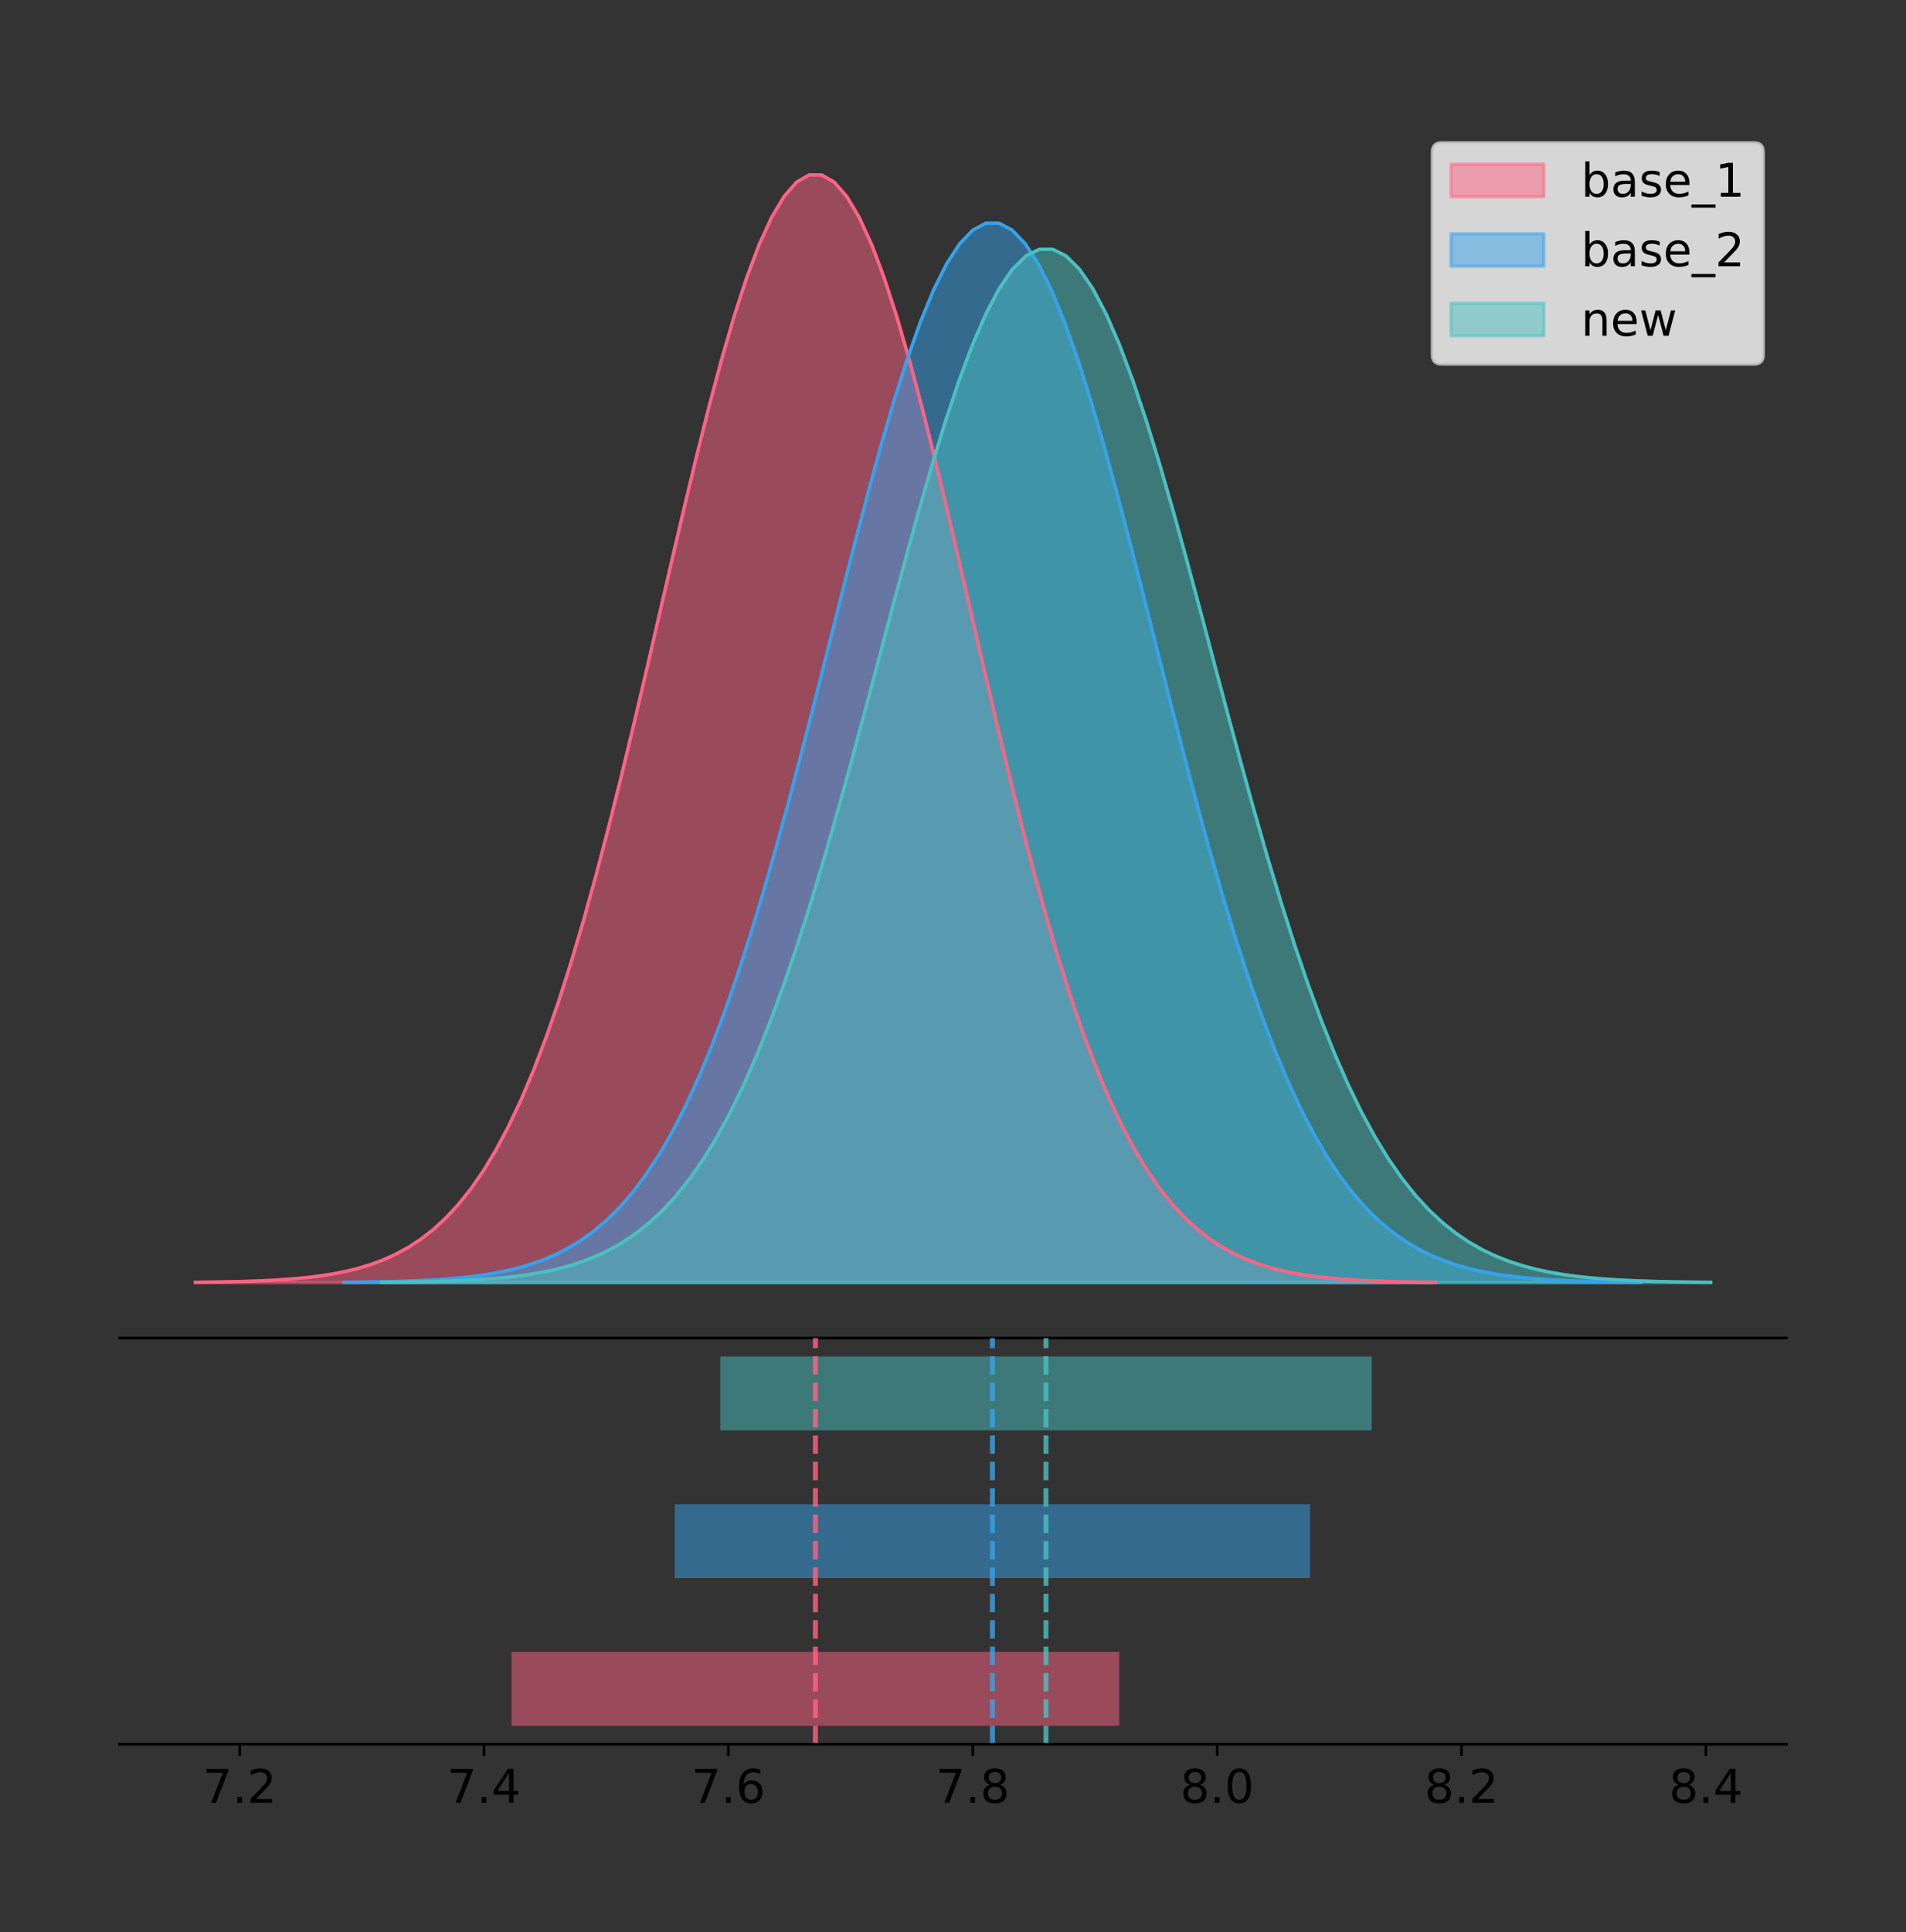 <?xml version="1.0" encoding="utf-8" standalone="no"?>
<!DOCTYPE svg PUBLIC "-//W3C//DTD SVG 1.1//EN"
  "http://www.w3.org/Graphics/SVG/1.1/DTD/svg11.dtd">
<!-- Created with matplotlib (https://matplotlib.org/) -->
<svg height="581.789pt" version="1.1" viewBox="0 0 574.2 581.789" width="574.2pt" xmlns="http://www.w3.org/2000/svg" xmlns:xlink="http://www.w3.org/1999/xlink">
 <rect x="0" y="0" width="574.2" height="581.789" fill="#333333" stroke="none"/>
 <defs>
  <style type="text/css">
*{stroke-linecap:butt;stroke-linejoin:round;}
  </style>
 </defs>
 <g id="figure_1">
  <g id="patch_1">
   <path d="M 0 581.789 
L 574.2 581.789 
L 574.2 0 
L 0 0 
z
" style="fill:none;"/>
  </g>
  <g id="axes_1">
   <g id="patch_2">
    <path d="M 36 402.93 
L 538.2 402.93 
L 538.2 36 
L 36 36 
z
" style="fill:none;"/>
   </g>
   <g id="PolyCollection_1">
    <defs>
     <path d="M 58.827 -195.538 
L 58.827 -195.65 
L 62.601 -195.692 
L 66.376 -195.749 
L 70.15 -195.825 
L 73.924 -195.925 
L 77.698 -196.058 
L 81.472 -196.23 
L 85.247 -196.455 
L 89.021 -196.744 
L 92.795 -197.115 
L 96.569 -197.585 
L 100.343 -198.179 
L 104.118 -198.923 
L 107.892 -199.848 
L 111.666 -200.99 
L 115.44 -202.39 
L 119.214 -204.093 
L 122.989 -206.151 
L 126.763 -208.617 
L 130.537 -211.552 
L 134.311 -215.017 
L 138.085 -219.078 
L 141.86 -223.801 
L 145.634 -229.25 
L 149.408 -235.488 
L 153.182 -242.572 
L 156.956 -250.552 
L 160.731 -259.468 
L 164.505 -269.344 
L 168.279 -280.192 
L 172.053 -292.002 
L 175.827 -304.744 
L 179.602 -318.365 
L 183.376 -332.786 
L 187.15 -347.901 
L 190.924 -363.58 
L 194.698 -379.667 
L 198.472 -395.98 
L 202.247 -412.318 
L 206.021 -428.462 
L 209.795 -444.18 
L 213.569 -459.23 
L 217.343 -473.372 
L 221.118 -486.366 
L 224.892 -497.987 
L 228.666 -508.025 
L 232.44 -516.294 
L 236.214 -522.64 
L 239.989 -526.94 
L 243.763 -529.111 
L 247.537 -529.111 
L 251.311 -526.94 
L 255.085 -522.64 
L 258.86 -516.294 
L 262.634 -508.025 
L 266.408 -497.987 
L 270.182 -486.366 
L 273.956 -473.372 
L 277.731 -459.23 
L 281.505 -444.18 
L 285.279 -428.462 
L 289.053 -412.318 
L 292.827 -395.98 
L 296.602 -379.667 
L 300.376 -363.58 
L 304.15 -347.901 
L 307.924 -332.786 
L 311.698 -318.365 
L 315.473 -304.744 
L 319.247 -292.002 
L 323.021 -280.192 
L 326.795 -269.344 
L 330.569 -259.468 
L 334.344 -250.552 
L 338.118 -242.572 
L 341.892 -235.488 
L 345.666 -229.25 
L 349.44 -223.801 
L 353.214 -219.078 
L 356.989 -215.017 
L 360.763 -211.552 
L 364.537 -208.617 
L 368.311 -206.151 
L 372.085 -204.093 
L 375.86 -202.39 
L 379.634 -200.99 
L 383.408 -199.848 
L 387.182 -198.923 
L 390.956 -198.179 
L 394.731 -197.585 
L 398.505 -197.115 
L 402.279 -196.744 
L 406.053 -196.455 
L 409.827 -196.23 
L 413.602 -196.058 
L 417.376 -195.925 
L 421.15 -195.825 
L 424.924 -195.749 
L 428.698 -195.692 
L 432.473 -195.65 
L 432.473 -195.538 
L 432.473 -195.538 
L 428.698 -195.538 
L 424.924 -195.538 
L 421.15 -195.538 
L 417.376 -195.538 
L 413.602 -195.538 
L 409.827 -195.538 
L 406.053 -195.538 
L 402.279 -195.538 
L 398.505 -195.538 
L 394.731 -195.538 
L 390.956 -195.538 
L 387.182 -195.538 
L 383.408 -195.538 
L 379.634 -195.538 
L 375.86 -195.538 
L 372.085 -195.538 
L 368.311 -195.538 
L 364.537 -195.538 
L 360.763 -195.538 
L 356.989 -195.538 
L 353.214 -195.538 
L 349.44 -195.538 
L 345.666 -195.538 
L 341.892 -195.538 
L 338.118 -195.538 
L 334.344 -195.538 
L 330.569 -195.538 
L 326.795 -195.538 
L 323.021 -195.538 
L 319.247 -195.538 
L 315.473 -195.538 
L 311.698 -195.538 
L 307.924 -195.538 
L 304.15 -195.538 
L 300.376 -195.538 
L 296.602 -195.538 
L 292.827 -195.538 
L 289.053 -195.538 
L 285.279 -195.538 
L 281.505 -195.538 
L 277.731 -195.538 
L 273.956 -195.538 
L 270.182 -195.538 
L 266.408 -195.538 
L 262.634 -195.538 
L 258.86 -195.538 
L 255.085 -195.538 
L 251.311 -195.538 
L 247.537 -195.538 
L 243.763 -195.538 
L 239.989 -195.538 
L 236.214 -195.538 
L 232.44 -195.538 
L 228.666 -195.538 
L 224.892 -195.538 
L 221.118 -195.538 
L 217.343 -195.538 
L 213.569 -195.538 
L 209.795 -195.538 
L 206.021 -195.538 
L 202.247 -195.538 
L 198.472 -195.538 
L 194.698 -195.538 
L 190.924 -195.538 
L 187.15 -195.538 
L 183.376 -195.538 
L 179.602 -195.538 
L 175.827 -195.538 
L 172.053 -195.538 
L 168.279 -195.538 
L 164.505 -195.538 
L 160.731 -195.538 
L 156.956 -195.538 
L 153.182 -195.538 
L 149.408 -195.538 
L 145.634 -195.538 
L 141.86 -195.538 
L 138.085 -195.538 
L 134.311 -195.538 
L 130.537 -195.538 
L 126.763 -195.538 
L 122.989 -195.538 
L 119.214 -195.538 
L 115.44 -195.538 
L 111.666 -195.538 
L 107.892 -195.538 
L 104.118 -195.538 
L 100.343 -195.538 
L 96.569 -195.538 
L 92.795 -195.538 
L 89.021 -195.538 
L 85.247 -195.538 
L 81.472 -195.538 
L 77.698 -195.538 
L 73.924 -195.538 
L 70.15 -195.538 
L 66.376 -195.538 
L 62.601 -195.538 
L 58.827 -195.538 
z
" id="ma55978b64d" style="stroke:#ff6384;stroke-opacity:0.5;"/>
    </defs>
    <g clip-path="url(#p8aec46f508)">
     <use style="fill:#ff6384;fill-opacity:0.5;stroke:#ff6384;stroke-opacity:0.5;" x="0" xlink:href="#ma55978b64d" y="581.789"/>
    </g>
   </g>
   <g id="PolyCollection_2">
    <defs>
     <path d="M 103.655 -195.538 
L 103.655 -195.645 
L 107.601 -195.686 
L 111.547 -195.74 
L 115.493 -195.812 
L 119.439 -195.908 
L 123.385 -196.035 
L 127.331 -196.2 
L 131.277 -196.415 
L 135.223 -196.692 
L 139.17 -197.046 
L 143.116 -197.496 
L 147.062 -198.064 
L 151.008 -198.775 
L 154.954 -199.66 
L 158.9 -200.753 
L 162.846 -202.092 
L 166.792 -203.721 
L 170.738 -205.688 
L 174.684 -208.047 
L 178.631 -210.854 
L 182.577 -214.168 
L 186.523 -218.053 
L 190.469 -222.569 
L 194.415 -227.781 
L 198.361 -233.748 
L 202.307 -240.523 
L 206.253 -248.156 
L 210.199 -256.683 
L 214.145 -266.129 
L 218.092 -276.504 
L 222.038 -287.8 
L 225.984 -299.987 
L 229.93 -313.015 
L 233.876 -326.807 
L 237.822 -341.264 
L 241.768 -356.26 
L 245.714 -371.646 
L 249.66 -387.248 
L 253.606 -402.875 
L 257.552 -418.316 
L 261.499 -433.348 
L 265.445 -447.743 
L 269.391 -461.269 
L 273.337 -473.697 
L 277.283 -484.811 
L 281.229 -494.412 
L 285.175 -502.321 
L 289.121 -508.39 
L 293.067 -512.503 
L 297.013 -514.579 
L 300.96 -514.579 
L 304.906 -512.503 
L 308.852 -508.39 
L 312.798 -502.321 
L 316.744 -494.412 
L 320.69 -484.811 
L 324.636 -473.697 
L 328.582 -461.269 
L 332.528 -447.743 
L 336.474 -433.348 
L 340.421 -418.316 
L 344.367 -402.875 
L 348.313 -387.248 
L 352.259 -371.646 
L 356.205 -356.26 
L 360.151 -341.264 
L 364.097 -326.807 
L 368.043 -313.015 
L 371.989 -299.987 
L 375.935 -287.8 
L 379.881 -276.504 
L 383.828 -266.129 
L 387.774 -256.683 
L 391.72 -248.156 
L 395.666 -240.523 
L 399.612 -233.748 
L 403.558 -227.781 
L 407.504 -222.569 
L 411.45 -218.053 
L 415.396 -214.168 
L 419.342 -210.854 
L 423.289 -208.047 
L 427.235 -205.688 
L 431.181 -203.721 
L 435.127 -202.092 
L 439.073 -200.753 
L 443.019 -199.66 
L 446.965 -198.775 
L 450.911 -198.064 
L 454.857 -197.496 
L 458.803 -197.046 
L 462.75 -196.692 
L 466.696 -196.415 
L 470.642 -196.2 
L 474.588 -196.035 
L 478.534 -195.908 
L 482.48 -195.812 
L 486.426 -195.74 
L 490.372 -195.686 
L 494.318 -195.645 
L 494.318 -195.538 
L 494.318 -195.538 
L 490.372 -195.538 
L 486.426 -195.538 
L 482.48 -195.538 
L 478.534 -195.538 
L 474.588 -195.538 
L 470.642 -195.538 
L 466.696 -195.538 
L 462.75 -195.538 
L 458.803 -195.538 
L 454.857 -195.538 
L 450.911 -195.538 
L 446.965 -195.538 
L 443.019 -195.538 
L 439.073 -195.538 
L 435.127 -195.538 
L 431.181 -195.538 
L 427.235 -195.538 
L 423.289 -195.538 
L 419.342 -195.538 
L 415.396 -195.538 
L 411.45 -195.538 
L 407.504 -195.538 
L 403.558 -195.538 
L 399.612 -195.538 
L 395.666 -195.538 
L 391.72 -195.538 
L 387.774 -195.538 
L 383.828 -195.538 
L 379.881 -195.538 
L 375.935 -195.538 
L 371.989 -195.538 
L 368.043 -195.538 
L 364.097 -195.538 
L 360.151 -195.538 
L 356.205 -195.538 
L 352.259 -195.538 
L 348.313 -195.538 
L 344.367 -195.538 
L 340.421 -195.538 
L 336.474 -195.538 
L 332.528 -195.538 
L 328.582 -195.538 
L 324.636 -195.538 
L 320.69 -195.538 
L 316.744 -195.538 
L 312.798 -195.538 
L 308.852 -195.538 
L 304.906 -195.538 
L 300.96 -195.538 
L 297.013 -195.538 
L 293.067 -195.538 
L 289.121 -195.538 
L 285.175 -195.538 
L 281.229 -195.538 
L 277.283 -195.538 
L 273.337 -195.538 
L 269.391 -195.538 
L 265.445 -195.538 
L 261.499 -195.538 
L 257.552 -195.538 
L 253.606 -195.538 
L 249.66 -195.538 
L 245.714 -195.538 
L 241.768 -195.538 
L 237.822 -195.538 
L 233.876 -195.538 
L 229.93 -195.538 
L 225.984 -195.538 
L 222.038 -195.538 
L 218.092 -195.538 
L 214.145 -195.538 
L 210.199 -195.538 
L 206.253 -195.538 
L 202.307 -195.538 
L 198.361 -195.538 
L 194.415 -195.538 
L 190.469 -195.538 
L 186.523 -195.538 
L 182.577 -195.538 
L 178.631 -195.538 
L 174.684 -195.538 
L 170.738 -195.538 
L 166.792 -195.538 
L 162.846 -195.538 
L 158.9 -195.538 
L 154.954 -195.538 
L 151.008 -195.538 
L 147.062 -195.538 
L 143.116 -195.538 
L 139.17 -195.538 
L 135.223 -195.538 
L 131.277 -195.538 
L 127.331 -195.538 
L 123.385 -195.538 
L 119.439 -195.538 
L 115.493 -195.538 
L 111.547 -195.538 
L 107.601 -195.538 
L 103.655 -195.538 
z
" id="m77bad815fa" style="stroke:#36a2eb;stroke-opacity:0.5;"/>
    </defs>
    <g clip-path="url(#p8aec46f508)">
     <use style="fill:#36a2eb;fill-opacity:0.5;stroke:#36a2eb;stroke-opacity:0.5;" x="0" xlink:href="#m77bad815fa" y="581.789"/>
    </g>
   </g>
   <g id="PolyCollection_3">
    <defs>
     <path d="M 114.845 -195.538 
L 114.845 -195.642 
L 118.891 -195.682 
L 122.937 -195.735 
L 126.982 -195.806 
L 131.028 -195.899 
L 135.074 -196.023 
L 139.12 -196.184 
L 143.165 -196.393 
L 147.211 -196.663 
L 151.257 -197.009 
L 155.302 -197.448 
L 159.348 -198.002 
L 163.394 -198.696 
L 167.44 -199.559 
L 171.485 -200.624 
L 175.531 -201.93 
L 179.577 -203.519 
L 183.623 -205.438 
L 187.668 -207.739 
L 191.714 -210.477 
L 195.76 -213.71 
L 199.806 -217.498 
L 203.851 -221.904 
L 207.897 -226.987 
L 211.943 -232.807 
L 215.988 -239.416 
L 220.034 -246.86 
L 224.08 -255.177 
L 228.126 -264.391 
L 232.171 -274.51 
L 236.217 -285.528 
L 240.263 -297.415 
L 244.309 -310.121 
L 248.354 -323.574 
L 252.4 -337.675 
L 256.446 -352.302 
L 260.492 -367.309 
L 264.537 -382.527 
L 268.583 -397.769 
L 272.629 -412.829 
L 276.674 -427.492 
L 280.72 -441.532 
L 284.766 -454.724 
L 288.812 -466.846 
L 292.857 -477.687 
L 296.903 -487.051 
L 300.949 -494.766 
L 304.995 -500.686 
L 309.04 -504.697 
L 313.086 -506.722 
L 317.132 -506.722 
L 321.178 -504.697 
L 325.223 -500.686 
L 329.269 -494.766 
L 333.315 -487.051 
L 337.36 -477.687 
L 341.406 -466.846 
L 345.452 -454.724 
L 349.498 -441.532 
L 353.543 -427.492 
L 357.589 -412.829 
L 361.635 -397.769 
L 365.681 -382.527 
L 369.726 -367.309 
L 373.772 -352.302 
L 377.818 -337.675 
L 381.864 -323.574 
L 385.909 -310.121 
L 389.955 -297.415 
L 394.001 -285.528 
L 398.046 -274.51 
L 402.092 -264.391 
L 406.138 -255.177 
L 410.184 -246.86 
L 414.229 -239.416 
L 418.275 -232.807 
L 422.321 -226.987 
L 426.367 -221.904 
L 430.412 -217.498 
L 434.458 -213.71 
L 438.504 -210.477 
L 442.55 -207.739 
L 446.595 -205.438 
L 450.641 -203.519 
L 454.687 -201.93 
L 458.732 -200.624 
L 462.778 -199.559 
L 466.824 -198.696 
L 470.87 -198.002 
L 474.915 -197.448 
L 478.961 -197.009 
L 483.007 -196.663 
L 487.053 -196.393 
L 491.098 -196.184 
L 495.144 -196.023 
L 499.19 -195.899 
L 503.236 -195.806 
L 507.281 -195.735 
L 511.327 -195.682 
L 515.373 -195.642 
L 515.373 -195.538 
L 515.373 -195.538 
L 511.327 -195.538 
L 507.281 -195.538 
L 503.236 -195.538 
L 499.19 -195.538 
L 495.144 -195.538 
L 491.098 -195.538 
L 487.053 -195.538 
L 483.007 -195.538 
L 478.961 -195.538 
L 474.915 -195.538 
L 470.87 -195.538 
L 466.824 -195.538 
L 462.778 -195.538 
L 458.732 -195.538 
L 454.687 -195.538 
L 450.641 -195.538 
L 446.595 -195.538 
L 442.55 -195.538 
L 438.504 -195.538 
L 434.458 -195.538 
L 430.412 -195.538 
L 426.367 -195.538 
L 422.321 -195.538 
L 418.275 -195.538 
L 414.229 -195.538 
L 410.184 -195.538 
L 406.138 -195.538 
L 402.092 -195.538 
L 398.046 -195.538 
L 394.001 -195.538 
L 389.955 -195.538 
L 385.909 -195.538 
L 381.864 -195.538 
L 377.818 -195.538 
L 373.772 -195.538 
L 369.726 -195.538 
L 365.681 -195.538 
L 361.635 -195.538 
L 357.589 -195.538 
L 353.543 -195.538 
L 349.498 -195.538 
L 345.452 -195.538 
L 341.406 -195.538 
L 337.36 -195.538 
L 333.315 -195.538 
L 329.269 -195.538 
L 325.223 -195.538 
L 321.178 -195.538 
L 317.132 -195.538 
L 313.086 -195.538 
L 309.04 -195.538 
L 304.995 -195.538 
L 300.949 -195.538 
L 296.903 -195.538 
L 292.857 -195.538 
L 288.812 -195.538 
L 284.766 -195.538 
L 280.72 -195.538 
L 276.674 -195.538 
L 272.629 -195.538 
L 268.583 -195.538 
L 264.537 -195.538 
L 260.492 -195.538 
L 256.446 -195.538 
L 252.4 -195.538 
L 248.354 -195.538 
L 244.309 -195.538 
L 240.263 -195.538 
L 236.217 -195.538 
L 232.171 -195.538 
L 228.126 -195.538 
L 224.08 -195.538 
L 220.034 -195.538 
L 215.988 -195.538 
L 211.943 -195.538 
L 207.897 -195.538 
L 203.851 -195.538 
L 199.806 -195.538 
L 195.76 -195.538 
L 191.714 -195.538 
L 187.668 -195.538 
L 183.623 -195.538 
L 179.577 -195.538 
L 175.531 -195.538 
L 171.485 -195.538 
L 167.44 -195.538 
L 163.394 -195.538 
L 159.348 -195.538 
L 155.302 -195.538 
L 151.257 -195.538 
L 147.211 -195.538 
L 143.165 -195.538 
L 139.12 -195.538 
L 135.074 -195.538 
L 131.028 -195.538 
L 126.982 -195.538 
L 122.937 -195.538 
L 118.891 -195.538 
L 114.845 -195.538 
z
" id="mbbd54de33d" style="stroke:#4bc0c0;stroke-opacity:0.5;"/>
    </defs>
    <g clip-path="url(#p8aec46f508)">
     <use style="fill:#4bc0c0;fill-opacity:0.5;stroke:#4bc0c0;stroke-opacity:0.5;" x="0" xlink:href="#mbbd54de33d" y="581.789"/>
    </g>
   </g>
   <g id="line2d_1">
    <path clip-path="url(#p8aec46f508)" d="M 58.827 386.139 
L 62.601 386.097 
L 66.376 386.04 
L 70.15 385.965 
L 73.924 385.864 
L 77.698 385.732 
L 81.472 385.559 
L 85.247 385.334 
L 89.021 385.045 
L 92.795 384.675 
L 96.569 384.204 
L 100.343 383.61 
L 104.118 382.867 
L 107.892 381.941 
L 111.666 380.799 
L 115.44 379.399 
L 119.214 377.696 
L 122.989 375.639 
L 126.763 373.172 
L 130.537 370.238 
L 134.311 366.772 
L 138.085 362.711 
L 141.86 357.989 
L 145.634 352.539 
L 149.408 346.301 
L 153.182 339.217 
L 156.956 331.237 
L 160.731 322.322 
L 164.505 312.445 
L 168.279 301.597 
L 172.053 289.787 
L 175.827 277.045 
L 179.602 263.424 
L 183.376 249.004 
L 187.15 233.888 
L 190.924 218.209 
L 194.698 202.123 
L 198.472 185.809 
L 202.247 169.471 
L 206.021 153.327 
L 209.795 137.61 
L 213.569 122.559 
L 217.343 108.418 
L 221.118 95.423 
L 224.892 83.803 
L 228.666 73.765 
L 232.44 65.495 
L 236.214 59.15 
L 239.989 54.85 
L 243.763 52.679 
L 247.537 52.679 
L 251.311 54.85 
L 255.085 59.15 
L 258.86 65.495 
L 262.634 73.765 
L 266.408 83.803 
L 270.182 95.423 
L 273.956 108.418 
L 277.731 122.559 
L 281.505 137.61 
L 285.279 153.327 
L 289.053 169.471 
L 292.827 185.809 
L 296.602 202.123 
L 300.376 218.209 
L 304.15 233.888 
L 307.924 249.004 
L 311.698 263.424 
L 315.473 277.045 
L 319.247 289.787 
L 323.021 301.597 
L 326.795 312.445 
L 330.569 322.322 
L 334.344 331.237 
L 338.118 339.217 
L 341.892 346.301 
L 345.666 352.539 
L 349.44 357.989 
L 353.214 362.711 
L 356.989 366.772 
L 360.763 370.238 
L 364.537 373.172 
L 368.311 375.639 
L 372.085 377.696 
L 375.86 379.399 
L 379.634 380.799 
L 383.408 381.941 
L 387.182 382.867 
L 390.956 383.61 
L 394.731 384.204 
L 398.505 384.675 
L 402.279 385.045 
L 406.053 385.334 
L 409.827 385.559 
L 413.602 385.732 
L 417.376 385.864 
L 421.15 385.965 
L 424.924 386.04 
L 428.698 386.097 
L 432.473 386.139 
" style="fill:none;stroke:#ff6384;stroke-linecap:square;"/>
   </g>
   <g id="line2d_2">
    <path clip-path="url(#p8aec46f508)" d="M 103.655 386.144 
L 107.601 386.104 
L 111.547 386.05 
L 115.493 385.977 
L 119.439 385.881 
L 123.385 385.754 
L 127.331 385.589 
L 131.277 385.374 
L 135.223 385.098 
L 139.17 384.743 
L 143.116 384.293 
L 147.062 383.725 
L 151.008 383.014 
L 154.954 382.129 
L 158.9 381.037 
L 162.846 379.698 
L 166.792 378.069 
L 170.738 376.101 
L 174.684 373.742 
L 178.631 370.935 
L 182.577 367.621 
L 186.523 363.737 
L 190.469 359.22 
L 194.415 354.008 
L 198.361 348.042 
L 202.307 341.266 
L 206.253 333.633 
L 210.199 325.107 
L 214.145 315.66 
L 218.092 305.285 
L 222.038 293.989 
L 225.984 281.802 
L 229.93 268.775 
L 233.876 254.982 
L 237.822 240.525 
L 241.768 225.529 
L 245.714 210.144 
L 249.66 194.541 
L 253.606 178.915 
L 257.552 163.474 
L 261.499 148.441 
L 265.445 134.046 
L 269.391 120.521 
L 273.337 108.093 
L 277.283 96.978 
L 281.229 87.377 
L 285.175 79.468 
L 289.121 73.399 
L 293.067 69.286 
L 297.013 67.21 
L 300.96 67.21 
L 304.906 69.286 
L 308.852 73.399 
L 312.798 79.468 
L 316.744 87.377 
L 320.69 96.978 
L 324.636 108.093 
L 328.582 120.521 
L 332.528 134.046 
L 336.474 148.441 
L 340.421 163.474 
L 344.367 178.915 
L 348.313 194.541 
L 352.259 210.144 
L 356.205 225.529 
L 360.151 240.525 
L 364.097 254.982 
L 368.043 268.775 
L 371.989 281.802 
L 375.935 293.989 
L 379.881 305.285 
L 383.828 315.66 
L 387.774 325.107 
L 391.72 333.633 
L 395.666 341.266 
L 399.612 348.042 
L 403.558 354.008 
L 407.504 359.22 
L 411.45 363.737 
L 415.396 367.621 
L 419.342 370.935 
L 423.289 373.742 
L 427.235 376.101 
L 431.181 378.069 
L 435.127 379.698 
L 439.073 381.037 
L 443.019 382.129 
L 446.965 383.014 
L 450.911 383.725 
L 454.857 384.293 
L 458.803 384.743 
L 462.75 385.098 
L 466.696 385.374 
L 470.642 385.589 
L 474.588 385.754 
L 478.534 385.881 
L 482.48 385.977 
L 486.426 386.05 
L 490.372 386.104 
L 494.318 386.144 
" style="fill:none;stroke:#36a2eb;stroke-linecap:square;"/>
   </g>
   <g id="line2d_3">
    <path clip-path="url(#p8aec46f508)" d="M 114.845 386.147 
L 118.891 386.107 
L 122.937 386.055 
L 126.982 385.984 
L 131.028 385.89 
L 135.074 385.767 
L 139.12 385.605 
L 143.165 385.396 
L 147.211 385.126 
L 151.257 384.781 
L 155.302 384.342 
L 159.348 383.788 
L 163.394 383.094 
L 167.44 382.231 
L 171.485 381.165 
L 175.531 379.859 
L 179.577 378.27 
L 183.623 376.351 
L 187.668 374.05 
L 191.714 371.313 
L 195.76 368.08 
L 199.806 364.291 
L 203.851 359.886 
L 207.897 354.802 
L 211.943 348.983 
L 215.988 342.374 
L 220.034 334.929 
L 224.08 326.612 
L 228.126 317.399 
L 232.171 307.279 
L 236.217 296.262 
L 240.263 284.375 
L 244.309 271.668 
L 248.354 258.215 
L 252.4 244.114 
L 256.446 229.487 
L 260.492 214.481 
L 264.537 199.262 
L 268.583 184.021 
L 272.629 168.96 
L 276.674 154.298 
L 280.72 140.257 
L 284.766 127.065 
L 288.812 114.943 
L 292.857 104.102 
L 296.903 94.738 
L 300.949 87.023 
L 304.995 81.104 
L 309.04 77.093 
L 313.086 75.067 
L 317.132 75.067 
L 321.178 77.093 
L 325.223 81.104 
L 329.269 87.023 
L 333.315 94.738 
L 337.36 104.102 
L 341.406 114.943 
L 345.452 127.065 
L 349.498 140.257 
L 353.543 154.298 
L 357.589 168.96 
L 361.635 184.021 
L 365.681 199.262 
L 369.726 214.481 
L 373.772 229.487 
L 377.818 244.114 
L 381.864 258.215 
L 385.909 271.668 
L 389.955 284.375 
L 394.001 296.262 
L 398.046 307.279 
L 402.092 317.399 
L 406.138 326.612 
L 410.184 334.929 
L 414.229 342.374 
L 418.275 348.983 
L 422.321 354.802 
L 426.367 359.886 
L 430.412 364.291 
L 434.458 368.08 
L 438.504 371.313 
L 442.55 374.05 
L 446.595 376.351 
L 450.641 378.27 
L 454.687 379.859 
L 458.732 381.165 
L 462.778 382.231 
L 466.824 383.094 
L 470.87 383.788 
L 474.915 384.342 
L 478.961 384.781 
L 483.007 385.126 
L 487.053 385.396 
L 491.098 385.605 
L 495.144 385.767 
L 499.19 385.89 
L 503.236 385.984 
L 507.281 386.055 
L 511.327 386.107 
L 515.373 386.147 
" style="fill:none;stroke:#4bc0c0;stroke-linecap:square;"/>
   </g>
   <g id="patch_3">
    <path d="M 36 402.93 
L 538.2 402.93 
" style="fill:none;stroke:#000000;stroke-linecap:square;stroke-linejoin:miter;stroke-width:0.8;"/>
   </g>
   <g id="legend_1">
    <g id="patch_4">
     <path d="M 434.318 109.627 
L 528.4 109.627 
Q 531.2 109.627 531.2 106.827 
L 531.2 45.8 
Q 531.2 43 528.4 43 
L 434.318 43 
Q 431.518 43 431.518 45.8 
L 431.518 106.827 
Q 431.518 109.627 434.318 109.627 
z
" style="fill:#ffffff;opacity:0.8;stroke:#cccccc;stroke-linejoin:miter;"/>
    </g>
    <g id="patch_5">
     <path d="M 437.118 59.238 
L 465.118 59.238 
L 465.118 49.438 
L 437.118 49.438 
z
" style="fill:#ff6384;opacity:0.5;stroke:#ff6384;stroke-linejoin:miter;"/>
    </g>
    <g id="text_1">
     <!-- base_1 -->
     <defs>
      <path d="M 48.688 27.297 
Q 48.688 37.203 44.609 42.844 
Q 40.531 48.484 33.406 48.484 
Q 26.266 48.484 22.188 42.844 
Q 18.109 37.203 18.109 27.297 
Q 18.109 17.391 22.188 11.75 
Q 26.266 6.109 33.406 6.109 
Q 40.531 6.109 44.609 11.75 
Q 48.688 17.391 48.688 27.297 
z
M 18.109 46.391 
Q 20.953 51.266 25.266 53.625 
Q 29.594 56 35.594 56 
Q 45.562 56 51.781 48.094 
Q 58.016 40.188 58.016 27.297 
Q 58.016 14.406 51.781 6.484 
Q 45.562 -1.422 35.594 -1.422 
Q 29.594 -1.422 25.266 0.953 
Q 20.953 3.328 18.109 8.203 
L 18.109 0 
L 9.078 0 
L 9.078 75.984 
L 18.109 75.984 
z
" id="DejaVuSans-98"/>
      <path d="M 34.281 27.484 
Q 23.391 27.484 19.188 25 
Q 14.984 22.516 14.984 16.5 
Q 14.984 11.719 18.141 8.906 
Q 21.297 6.109 26.703 6.109 
Q 34.188 6.109 38.703 11.406 
Q 43.219 16.703 43.219 25.484 
L 43.219 27.484 
z
M 52.203 31.203 
L 52.203 0 
L 43.219 0 
L 43.219 8.297 
Q 40.141 3.328 35.547 0.953 
Q 30.953 -1.422 24.312 -1.422 
Q 15.922 -1.422 10.953 3.297 
Q 6 8.016 6 15.922 
Q 6 25.141 12.172 29.828 
Q 18.359 34.516 30.609 34.516 
L 43.219 34.516 
L 43.219 35.406 
Q 43.219 41.609 39.141 45 
Q 35.062 48.391 27.688 48.391 
Q 23 48.391 18.547 47.266 
Q 14.109 46.141 10.016 43.891 
L 10.016 52.203 
Q 14.938 54.109 19.578 55.047 
Q 24.219 56 28.609 56 
Q 40.484 56 46.344 49.844 
Q 52.203 43.703 52.203 31.203 
z
" id="DejaVuSans-97"/>
      <path d="M 44.281 53.078 
L 44.281 44.578 
Q 40.484 46.531 36.375 47.5 
Q 32.281 48.484 27.875 48.484 
Q 21.188 48.484 17.844 46.438 
Q 14.5 44.391 14.5 40.281 
Q 14.5 37.156 16.891 35.375 
Q 19.281 33.594 26.516 31.984 
L 29.594 31.297 
Q 39.156 29.25 43.188 25.516 
Q 47.219 21.781 47.219 15.094 
Q 47.219 7.469 41.188 3.016 
Q 35.156 -1.422 24.609 -1.422 
Q 20.219 -1.422 15.453 -0.562 
Q 10.688 0.297 5.422 2 
L 5.422 11.281 
Q 10.406 8.688 15.234 7.391 
Q 20.062 6.109 24.812 6.109 
Q 31.156 6.109 34.562 8.281 
Q 37.984 10.453 37.984 14.406 
Q 37.984 18.062 35.516 20.016 
Q 33.062 21.969 24.703 23.781 
L 21.578 24.516 
Q 13.234 26.266 9.516 29.906 
Q 5.812 33.547 5.812 39.891 
Q 5.812 47.609 11.281 51.797 
Q 16.75 56 26.812 56 
Q 31.781 56 36.172 55.266 
Q 40.578 54.547 44.281 53.078 
z
" id="DejaVuSans-115"/>
      <path d="M 56.203 29.594 
L 56.203 25.203 
L 14.891 25.203 
Q 15.484 15.922 20.484 11.062 
Q 25.484 6.203 34.422 6.203 
Q 39.594 6.203 44.453 7.469 
Q 49.312 8.734 54.109 11.281 
L 54.109 2.781 
Q 49.266 0.734 44.188 -0.344 
Q 39.109 -1.422 33.891 -1.422 
Q 20.797 -1.422 13.156 6.188 
Q 5.516 13.812 5.516 26.812 
Q 5.516 40.234 12.766 48.109 
Q 20.016 56 32.328 56 
Q 43.359 56 49.781 48.891 
Q 56.203 41.797 56.203 29.594 
z
M 47.219 32.234 
Q 47.125 39.594 43.094 43.984 
Q 39.062 48.391 32.422 48.391 
Q 24.906 48.391 20.391 44.141 
Q 15.875 39.891 15.188 32.172 
z
" id="DejaVuSans-101"/>
      <path d="M 50.984 -16.609 
L 50.984 -23.578 
L -0.984 -23.578 
L -0.984 -16.609 
z
" id="DejaVuSans-95"/>
      <path d="M 12.406 8.297 
L 28.516 8.297 
L 28.516 63.922 
L 10.984 60.406 
L 10.984 69.391 
L 28.422 72.906 
L 38.281 72.906 
L 38.281 8.297 
L 54.391 8.297 
L 54.391 0 
L 12.406 0 
z
" id="DejaVuSans-49"/>
     </defs>
     <g transform="translate(476.318 59.238)scale(0.14 -0.14)">
      <use xlink:href="#DejaVuSans-98"/>
      <use x="63.477" xlink:href="#DejaVuSans-97"/>
      <use x="124.756" xlink:href="#DejaVuSans-115"/>
      <use x="176.855" xlink:href="#DejaVuSans-101"/>
      <use x="238.379" xlink:href="#DejaVuSans-95"/>
      <use x="288.379" xlink:href="#DejaVuSans-49"/>
     </g>
    </g>
    <g id="patch_6">
     <path d="M 437.118 80.177 
L 465.118 80.177 
L 465.118 70.377 
L 437.118 70.377 
z
" style="fill:#36a2eb;opacity:0.5;stroke:#36a2eb;stroke-linejoin:miter;"/>
    </g>
    <g id="text_2">
     <!-- base_2 -->
     <defs>
      <path d="M 19.188 8.297 
L 53.609 8.297 
L 53.609 0 
L 7.328 0 
L 7.328 8.297 
Q 12.938 14.109 22.625 23.891 
Q 32.328 33.688 34.812 36.531 
Q 39.547 41.844 41.422 45.531 
Q 43.312 49.219 43.312 52.781 
Q 43.312 58.594 39.234 62.25 
Q 35.156 65.922 28.609 65.922 
Q 23.969 65.922 18.812 64.312 
Q 13.672 62.703 7.812 59.422 
L 7.812 69.391 
Q 13.766 71.781 18.938 73 
Q 24.125 74.219 28.422 74.219 
Q 39.75 74.219 46.484 68.547 
Q 53.219 62.891 53.219 53.422 
Q 53.219 48.922 51.531 44.891 
Q 49.859 40.875 45.406 35.406 
Q 44.188 33.984 37.641 27.219 
Q 31.109 20.453 19.188 8.297 
z
" id="DejaVuSans-50"/>
     </defs>
     <g transform="translate(476.318 80.177)scale(0.14 -0.14)">
      <use xlink:href="#DejaVuSans-98"/>
      <use x="63.477" xlink:href="#DejaVuSans-97"/>
      <use x="124.756" xlink:href="#DejaVuSans-115"/>
      <use x="176.855" xlink:href="#DejaVuSans-101"/>
      <use x="238.379" xlink:href="#DejaVuSans-95"/>
      <use x="288.379" xlink:href="#DejaVuSans-50"/>
     </g>
    </g>
    <g id="patch_7">
     <path d="M 437.118 101.115 
L 465.118 101.115 
L 465.118 91.315 
L 437.118 91.315 
z
" style="fill:#4bc0c0;opacity:0.5;stroke:#4bc0c0;stroke-linejoin:miter;"/>
    </g>
    <g id="text_3">
     <!-- new -->
     <defs>
      <path d="M 54.891 33.016 
L 54.891 0 
L 45.906 0 
L 45.906 32.719 
Q 45.906 40.484 42.875 44.328 
Q 39.844 48.188 33.797 48.188 
Q 26.516 48.188 22.312 43.547 
Q 18.109 38.922 18.109 30.906 
L 18.109 0 
L 9.078 0 
L 9.078 54.688 
L 18.109 54.688 
L 18.109 46.188 
Q 21.344 51.125 25.703 53.562 
Q 30.078 56 35.797 56 
Q 45.219 56 50.047 50.172 
Q 54.891 44.344 54.891 33.016 
z
" id="DejaVuSans-110"/>
      <path d="M 4.203 54.688 
L 13.188 54.688 
L 24.422 12.016 
L 35.594 54.688 
L 46.188 54.688 
L 57.422 12.016 
L 68.609 54.688 
L 77.594 54.688 
L 63.281 0 
L 52.688 0 
L 40.922 44.828 
L 29.109 0 
L 18.5 0 
z
" id="DejaVuSans-119"/>
     </defs>
     <g transform="translate(476.318 101.115)scale(0.14 -0.14)">
      <use xlink:href="#DejaVuSans-110"/>
      <use x="63.379" xlink:href="#DejaVuSans-101"/>
      <use x="124.902" xlink:href="#DejaVuSans-119"/>
     </g>
    </g>
   </g>
  </g>
  <g id="axes_2">
   <g id="patch_8">
    <path d="M 36 525.24 
L 538.2 525.24 
L 538.2 402.93 
L 36 402.93 
z
" style="fill:none;"/>
   </g>
   <g id="patch_9">
    <path clip-path="url(#p2553b0d8bc)" d="M 154.107 519.68 
L 337.193 519.68 
L 337.193 497.442 
L 154.107 497.442 
z
" style="fill:#ff6384;opacity:0.5;"/>
   </g>
   <g id="patch_10">
    <path clip-path="url(#p2553b0d8bc)" d="M 203.274 475.204 
L 394.699 475.204 
L 394.699 452.966 
L 203.274 452.966 
z
" style="fill:#36a2eb;opacity:0.5;"/>
   </g>
   <g id="patch_11">
    <path clip-path="url(#p2553b0d8bc)" d="M 216.98 430.728 
L 413.238 430.728 
L 413.238 408.49 
L 216.98 408.49 
z
" style="fill:#4bc0c0;opacity:0.5;"/>
   </g>
   <g id="matplotlib.axis_1">
    <g id="xtick_1">
     <g id="line2d_4">
      <defs>
       <path d="M 0 0 
L 0 3.5 
" id="mce46832fd2" style="stroke:#000000;stroke-width:0.8;"/>
      </defs>
      <g>
       <use style="stroke:#000000;stroke-width:0.8;" x="72.205" xlink:href="#mce46832fd2" y="525.24"/>
      </g>
     </g>
     <g id="text_4">
      <!-- 7.2 -->
      <defs>
       <path d="M 8.203 72.906 
L 55.078 72.906 
L 55.078 68.703 
L 28.609 0 
L 18.312 0 
L 43.219 64.594 
L 8.203 64.594 
z
" id="DejaVuSans-55"/>
       <path d="M 10.688 12.406 
L 21 12.406 
L 21 0 
L 10.688 0 
z
" id="DejaVuSans-46"/>
      </defs>
      <g transform="translate(61.073 542.878)scale(0.14 -0.14)">
       <use xlink:href="#DejaVuSans-55"/>
       <use x="63.623" xlink:href="#DejaVuSans-46"/>
       <use x="95.41" xlink:href="#DejaVuSans-50"/>
      </g>
     </g>
    </g>
    <g id="xtick_2">
     <g id="line2d_5">
      <g>
       <use style="stroke:#000000;stroke-width:0.8;" x="145.823" xlink:href="#mce46832fd2" y="525.24"/>
      </g>
     </g>
     <g id="text_5">
      <!-- 7.4 -->
      <defs>
       <path d="M 37.797 64.312 
L 12.891 25.391 
L 37.797 25.391 
z
M 35.203 72.906 
L 47.609 72.906 
L 47.609 25.391 
L 58.016 25.391 
L 58.016 17.188 
L 47.609 17.188 
L 47.609 0 
L 37.797 0 
L 37.797 17.188 
L 4.891 17.188 
L 4.891 26.703 
z
" id="DejaVuSans-52"/>
      </defs>
      <g transform="translate(134.691 542.878)scale(0.14 -0.14)">
       <use xlink:href="#DejaVuSans-55"/>
       <use x="63.623" xlink:href="#DejaVuSans-46"/>
       <use x="95.41" xlink:href="#DejaVuSans-52"/>
      </g>
     </g>
    </g>
    <g id="xtick_3">
     <g id="line2d_6">
      <g>
       <use style="stroke:#000000;stroke-width:0.8;" x="219.442" xlink:href="#mce46832fd2" y="525.24"/>
      </g>
     </g>
     <g id="text_6">
      <!-- 7.6 -->
      <defs>
       <path d="M 33.016 40.375 
Q 26.375 40.375 22.484 35.828 
Q 18.609 31.297 18.609 23.391 
Q 18.609 15.531 22.484 10.953 
Q 26.375 6.391 33.016 6.391 
Q 39.656 6.391 43.531 10.953 
Q 47.406 15.531 47.406 23.391 
Q 47.406 31.297 43.531 35.828 
Q 39.656 40.375 33.016 40.375 
z
M 52.594 71.297 
L 52.594 62.312 
Q 48.875 64.062 45.094 64.984 
Q 41.312 65.922 37.594 65.922 
Q 27.828 65.922 22.672 59.328 
Q 17.531 52.734 16.797 39.406 
Q 19.672 43.656 24.016 45.922 
Q 28.375 48.188 33.594 48.188 
Q 44.578 48.188 50.953 41.516 
Q 57.328 34.859 57.328 23.391 
Q 57.328 12.156 50.688 5.359 
Q 44.047 -1.422 33.016 -1.422 
Q 20.359 -1.422 13.672 8.266 
Q 6.984 17.969 6.984 36.375 
Q 6.984 53.656 15.188 63.938 
Q 23.391 74.219 37.203 74.219 
Q 40.922 74.219 44.703 73.484 
Q 48.484 72.75 52.594 71.297 
z
" id="DejaVuSans-54"/>
      </defs>
      <g transform="translate(208.31 542.878)scale(0.14 -0.14)">
       <use xlink:href="#DejaVuSans-55"/>
       <use x="63.623" xlink:href="#DejaVuSans-46"/>
       <use x="95.41" xlink:href="#DejaVuSans-54"/>
      </g>
     </g>
    </g>
    <g id="xtick_4">
     <g id="line2d_7">
      <g>
       <use style="stroke:#000000;stroke-width:0.8;" x="293.06" xlink:href="#mce46832fd2" y="525.24"/>
      </g>
     </g>
     <g id="text_7">
      <!-- 7.8 -->
      <defs>
       <path d="M 31.781 34.625 
Q 24.75 34.625 20.719 30.859 
Q 16.703 27.094 16.703 20.516 
Q 16.703 13.922 20.719 10.156 
Q 24.75 6.391 31.781 6.391 
Q 38.812 6.391 42.859 10.172 
Q 46.922 13.969 46.922 20.516 
Q 46.922 27.094 42.891 30.859 
Q 38.875 34.625 31.781 34.625 
z
M 21.922 38.812 
Q 15.578 40.375 12.031 44.719 
Q 8.5 49.078 8.5 55.328 
Q 8.5 64.062 14.719 69.141 
Q 20.953 74.219 31.781 74.219 
Q 42.672 74.219 48.875 69.141 
Q 55.078 64.062 55.078 55.328 
Q 55.078 49.078 51.531 44.719 
Q 48 40.375 41.703 38.812 
Q 48.828 37.156 52.797 32.312 
Q 56.781 27.484 56.781 20.516 
Q 56.781 9.906 50.312 4.234 
Q 43.844 -1.422 31.781 -1.422 
Q 19.734 -1.422 13.25 4.234 
Q 6.781 9.906 6.781 20.516 
Q 6.781 27.484 10.781 32.312 
Q 14.797 37.156 21.922 38.812 
z
M 18.312 54.391 
Q 18.312 48.734 21.844 45.562 
Q 25.391 42.391 31.781 42.391 
Q 38.141 42.391 41.719 45.562 
Q 45.312 48.734 45.312 54.391 
Q 45.312 60.062 41.719 63.234 
Q 38.141 66.406 31.781 66.406 
Q 25.391 66.406 21.844 63.234 
Q 18.312 60.062 18.312 54.391 
z
" id="DejaVuSans-56"/>
      </defs>
      <g transform="translate(281.928 542.878)scale(0.14 -0.14)">
       <use xlink:href="#DejaVuSans-55"/>
       <use x="63.623" xlink:href="#DejaVuSans-46"/>
       <use x="95.41" xlink:href="#DejaVuSans-56"/>
      </g>
     </g>
    </g>
    <g id="xtick_5">
     <g id="line2d_8">
      <g>
       <use style="stroke:#000000;stroke-width:0.8;" x="366.679" xlink:href="#mce46832fd2" y="525.24"/>
      </g>
     </g>
     <g id="text_8">
      <!-- 8.0 -->
      <defs>
       <path d="M 31.781 66.406 
Q 24.172 66.406 20.328 58.906 
Q 16.5 51.422 16.5 36.375 
Q 16.5 21.391 20.328 13.891 
Q 24.172 6.391 31.781 6.391 
Q 39.453 6.391 43.281 13.891 
Q 47.125 21.391 47.125 36.375 
Q 47.125 51.422 43.281 58.906 
Q 39.453 66.406 31.781 66.406 
z
M 31.781 74.219 
Q 44.047 74.219 50.516 64.516 
Q 56.984 54.828 56.984 36.375 
Q 56.984 17.969 50.516 8.266 
Q 44.047 -1.422 31.781 -1.422 
Q 19.531 -1.422 13.062 8.266 
Q 6.594 17.969 6.594 36.375 
Q 6.594 54.828 13.062 64.516 
Q 19.531 74.219 31.781 74.219 
z
" id="DejaVuSans-48"/>
      </defs>
      <g transform="translate(355.546 542.878)scale(0.14 -0.14)">
       <use xlink:href="#DejaVuSans-56"/>
       <use x="63.623" xlink:href="#DejaVuSans-46"/>
       <use x="95.41" xlink:href="#DejaVuSans-48"/>
      </g>
     </g>
    </g>
    <g id="xtick_6">
     <g id="line2d_9">
      <g>
       <use style="stroke:#000000;stroke-width:0.8;" x="440.297" xlink:href="#mce46832fd2" y="525.24"/>
      </g>
     </g>
     <g id="text_9">
      <!-- 8.2 -->
      <g transform="translate(429.165 542.878)scale(0.14 -0.14)">
       <use xlink:href="#DejaVuSans-56"/>
       <use x="63.623" xlink:href="#DejaVuSans-46"/>
       <use x="95.41" xlink:href="#DejaVuSans-50"/>
      </g>
     </g>
    </g>
    <g id="xtick_7">
     <g id="line2d_10">
      <g>
       <use style="stroke:#000000;stroke-width:0.8;" x="513.916" xlink:href="#mce46832fd2" y="525.24"/>
      </g>
     </g>
     <g id="text_10">
      <!-- 8.4 -->
      <g transform="translate(502.783 542.878)scale(0.14 -0.14)">
       <use xlink:href="#DejaVuSans-56"/>
       <use x="63.623" xlink:href="#DejaVuSans-46"/>
       <use x="95.41" xlink:href="#DejaVuSans-52"/>
      </g>
     </g>
    </g>
   </g>
   <g id="line2d_11">
    <path clip-path="url(#p2553b0d8bc)" d="M 245.65 525.24 
L 245.65 402.93 
" style="fill:none;stroke:#ff6384;stroke-dasharray:5.55,2.4;stroke-dashoffset:0;stroke-opacity:0.8;stroke-width:1.5;"/>
   </g>
   <g id="line2d_12">
    <path clip-path="url(#p2553b0d8bc)" d="M 298.986 525.24 
L 298.986 402.93 
" style="fill:none;stroke:#36a2eb;stroke-dasharray:5.55,2.4;stroke-dashoffset:0;stroke-opacity:0.8;stroke-width:1.5;"/>
   </g>
   <g id="line2d_13">
    <path clip-path="url(#p2553b0d8bc)" d="M 315.109 525.24 
L 315.109 402.93 
" style="fill:none;stroke:#4bc0c0;stroke-dasharray:5.55,2.4;stroke-dashoffset:0;stroke-opacity:0.8;stroke-width:1.5;"/>
   </g>
   <g id="patch_12">
    <path d="M 36 525.24 
L 538.2 525.24 
" style="fill:none;stroke:#000000;stroke-linecap:square;stroke-linejoin:miter;stroke-width:0.8;"/>
   </g>
  </g>
 </g>
 <defs>
  <clipPath id="p8aec46f508">
   <rect height="366.93" width="502.2" x="36" y="36"/>
  </clipPath>
  <clipPath id="p2553b0d8bc">
   <rect height="122.31" width="502.2" x="36" y="402.93"/>
  </clipPath>
 </defs>
</svg>

